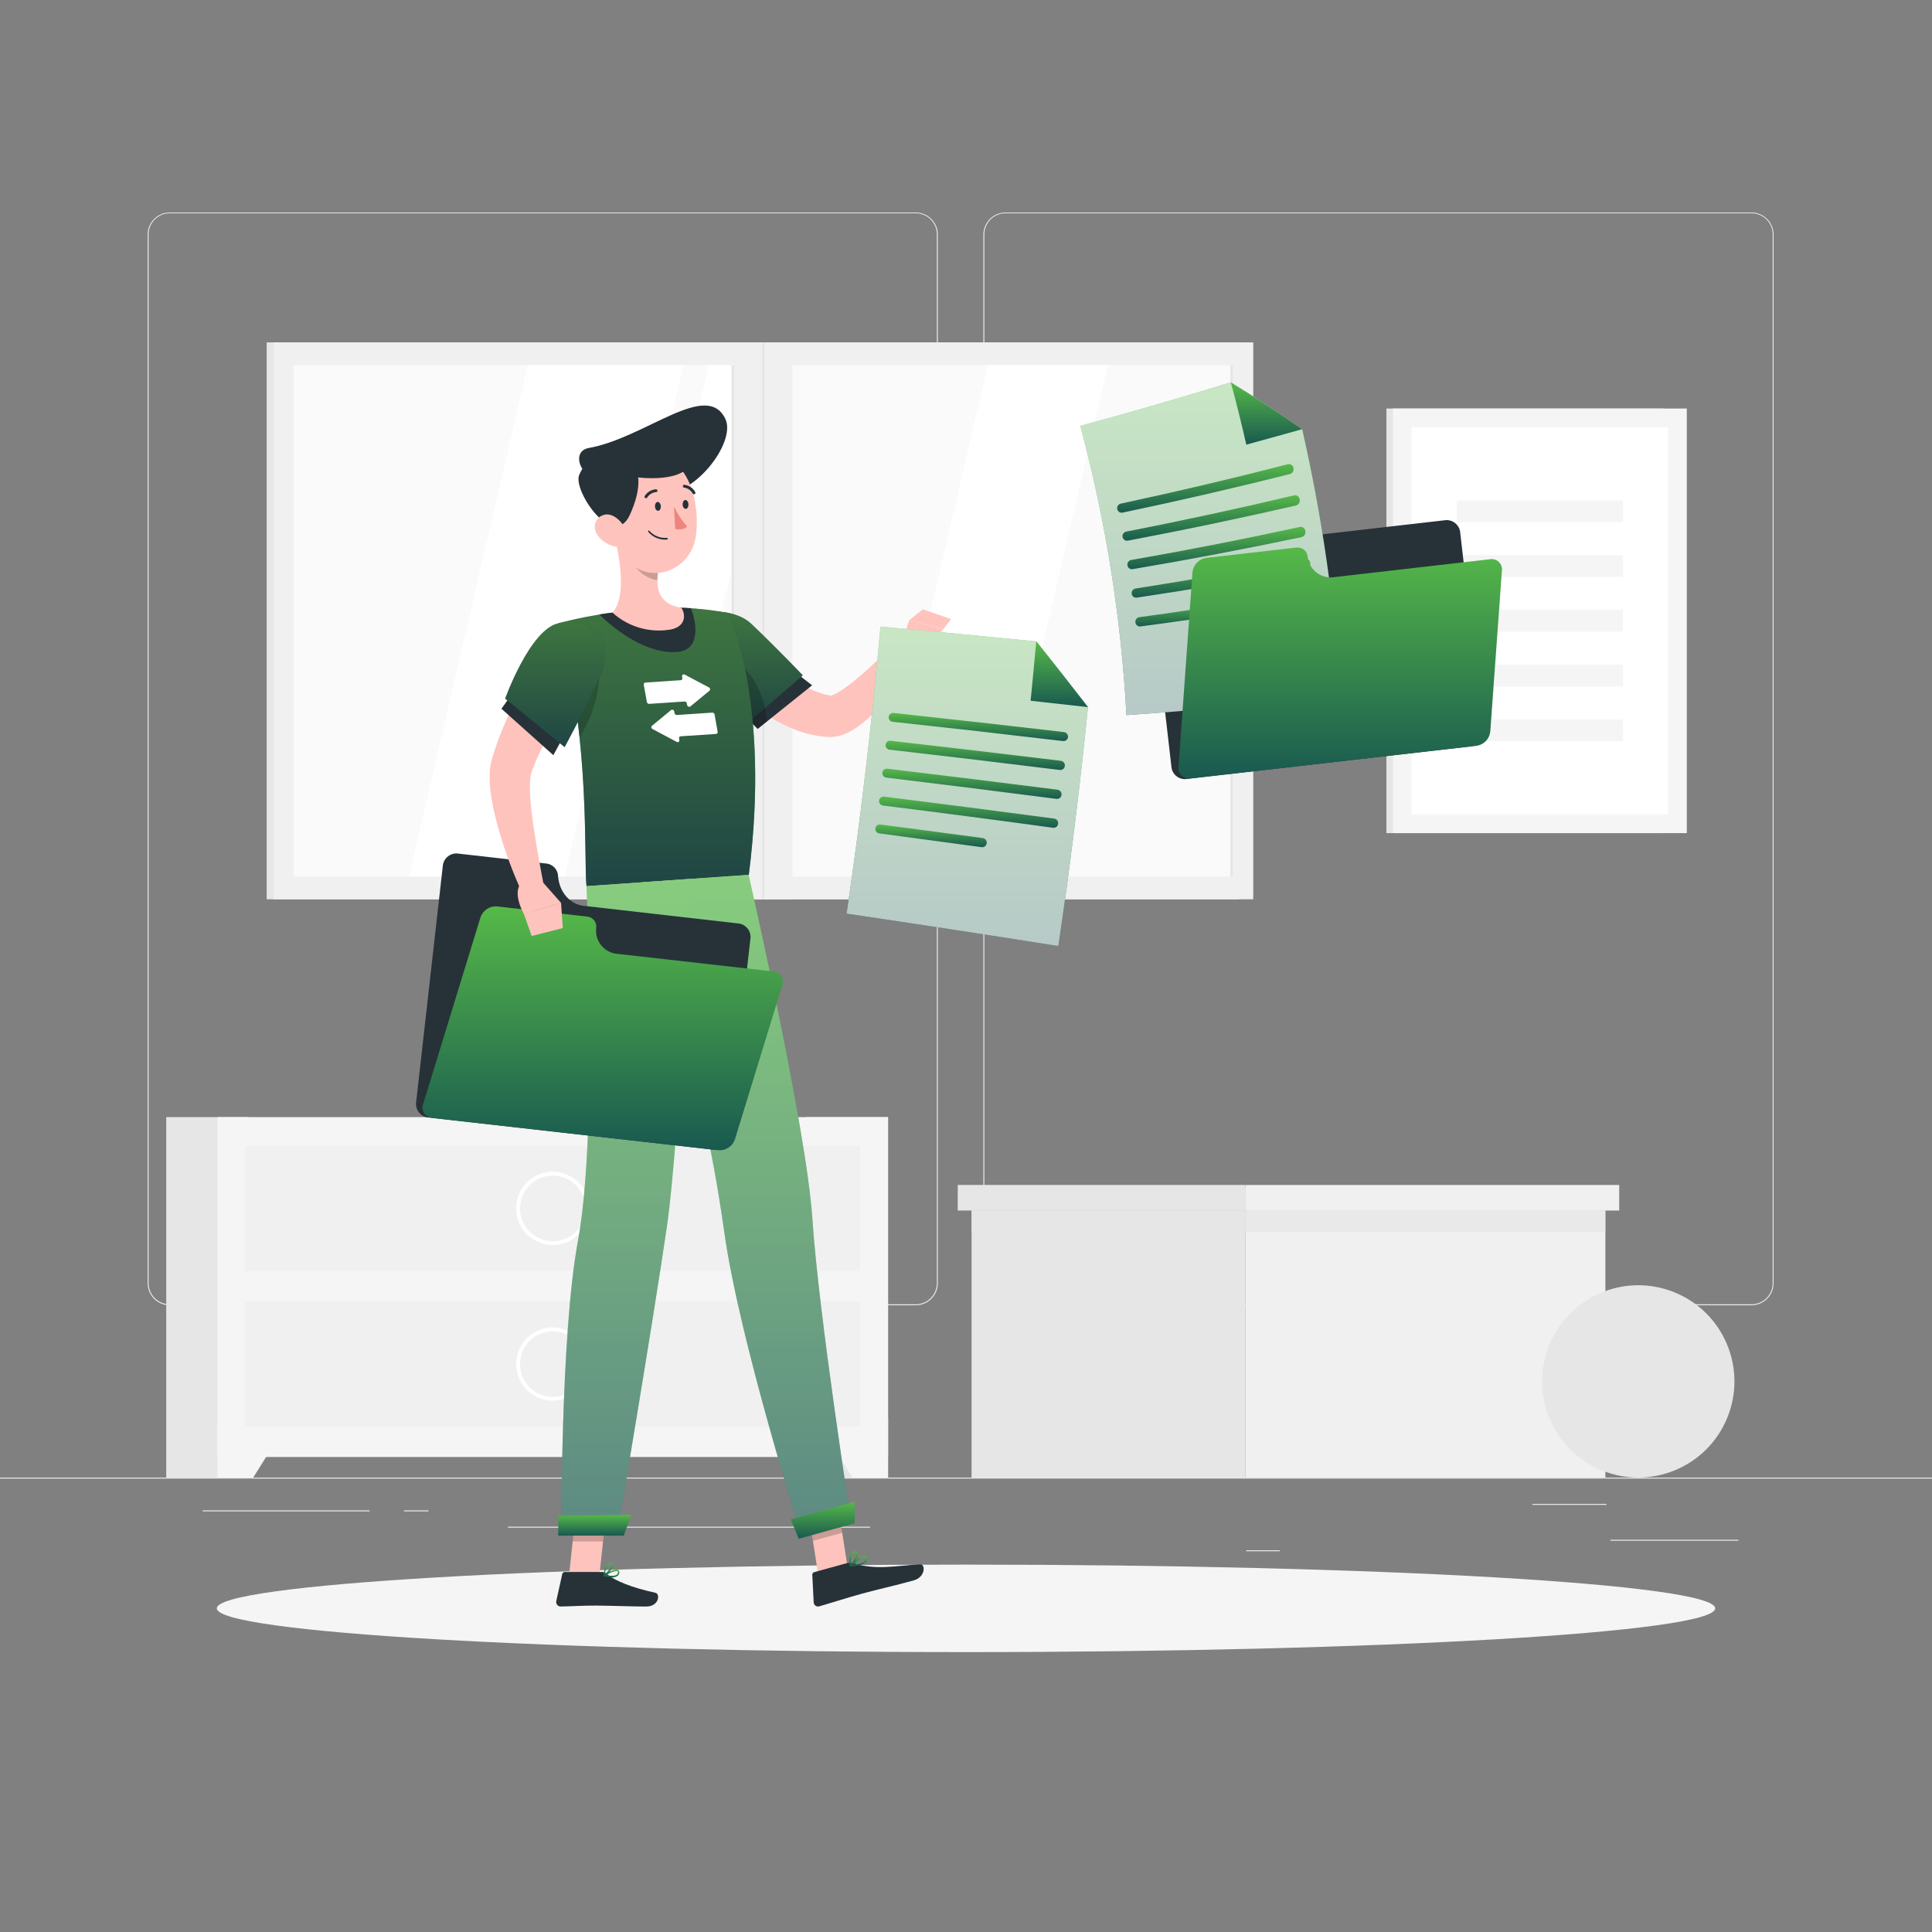 <svg width="400" height="400" viewBox="0 0 400 400" fill="none" xmlns="http://www.w3.org/2000/svg">
<rect x="0" y="0" width="400" height="400" fill="#808080" stroke="none"/>
<path d="M400 305.92H0V306.12H400V305.92Z" fill="#EBEBEB"/>
<path d="M359.92 318.792H333.424V318.992H359.92V318.792Z" fill="#EBEBEB"/>
<path d="M264.976 320.968H258.024V321.168H264.976V320.968Z" fill="#EBEBEB"/>
<path d="M332.624 311.368H317.272V311.568H332.624V311.368Z" fill="#EBEBEB"/>
<path d="M76.52 312.712H41.968V312.912H76.52V312.712Z" fill="#EBEBEB"/>
<path d="M88.712 312.712H83.648V312.912H88.712V312.712Z" fill="#EBEBEB"/>
<path d="M180.12 316.088H105.176V316.288H180.12V316.088Z" fill="#EBEBEB"/>
<path d="M189.6 270.24H35.128C33.918 270.238 32.758 269.756 31.903 268.899C31.048 268.043 30.568 266.882 30.568 265.672V48.528C30.578 47.325 31.063 46.174 31.917 45.327C32.771 44.479 33.925 44.002 35.128 44H189.6C190.812 44 191.973 44.481 192.83 45.338C193.687 46.195 194.168 47.356 194.168 48.568V265.672C194.168 266.884 193.687 268.045 192.83 268.902C191.973 269.759 190.812 270.24 189.6 270.24ZM35.128 44.16C33.971 44.162 32.862 44.623 32.044 45.442C31.227 46.261 30.768 47.371 30.768 48.528V265.672C30.768 266.829 31.227 267.939 32.044 268.758C32.862 269.577 33.971 270.038 35.128 270.04H189.6C190.758 270.038 191.868 269.577 192.686 268.758C193.505 267.94 193.966 266.83 193.968 265.672V48.528C193.966 47.37 193.505 46.26 192.686 45.442C191.868 44.623 190.758 44.162 189.6 44.16H35.128Z" fill="#EBEBEB"/>
<path d="M362.648 270.24H208.168C206.957 270.238 205.796 269.756 204.94 268.9C204.084 268.044 203.602 266.883 203.6 265.672V48.528C203.613 47.324 204.099 46.174 204.954 45.326C205.809 44.478 206.964 44.002 208.168 44H362.648C363.85 44.004 365.002 44.482 365.854 45.329C366.706 46.177 367.189 47.326 367.2 48.528V265.672C367.2 266.881 366.721 268.04 365.868 268.896C365.015 269.753 363.857 270.236 362.648 270.24ZM208.168 44.16C207.01 44.162 205.9 44.623 205.082 45.442C204.263 46.26 203.802 47.37 203.8 48.528V265.672C203.802 266.83 204.263 267.94 205.082 268.758C205.9 269.577 207.01 270.038 208.168 270.04H362.648C363.806 270.038 364.916 269.577 365.734 268.758C366.553 267.94 367.014 266.83 367.016 265.672V48.528C367.014 47.37 366.553 46.26 365.734 45.442C364.916 44.623 363.806 44.162 362.648 44.16H208.168Z" fill="#EBEBEB"/>
<path d="M256.48 70.888H55.216V186.192H256.48V70.888Z" fill="#E6E6E6"/>
<path d="M259.472 70.888H56.616V186.192H259.472V70.888Z" fill="#F0F0F0"/>
<path d="M255.288 181.48V75.592L60.808 75.592V181.48H255.288Z" fill="#FAFAFA"/>
<path d="M84.672 181.48L109.272 75.592H141.512L116.92 181.48H84.672Z" fill="white"/>
<path d="M122.136 181.48L146.728 75.592H161.288L136.696 181.48H122.136Z" fill="white"/>
<path d="M179.912 181.48L204.504 75.592H229.376L204.784 181.48H179.912Z" fill="white"/>
<path d="M255.28 181.48V75.592H254.744V181.48H255.28Z" fill="#E6E6E6"/>
<path d="M164.088 70.888H152V186.192H164.088V70.888Z" fill="#F0F0F0"/>
<path d="M152 181.48V75.592H151.464V181.48H152Z" fill="#E6E6E6"/>
<path d="M158.256 70.888H157.832V186.192H158.256V70.888Z" fill="#E6E6E6"/>
<path d="M183.864 231.288H166.8V305.912H183.864V231.288Z" fill="#E6E6E6"/>
<path d="M176.48 305.92H183.864V293.536H168.728L176.48 305.92Z" fill="#F5F5F5"/>
<path d="M51.48 231.288H34.416V305.912H51.48V231.288Z" fill="#E6E6E6"/>
<path d="M183.864 231.288H45.032V301.656H183.864V231.288Z" fill="#F5F5F5"/>
<path d="M52.424 305.92H45.032V293.536H60.176L52.424 305.92Z" fill="#F5F5F5"/>
<path d="M178.136 237.208H50.768V263.16H178.136V237.208Z" fill="#F0F0F0"/>
<path d="M114.448 257.768C112.948 257.768 111.481 257.323 110.234 256.489C108.986 255.656 108.014 254.471 107.441 253.085C106.867 251.698 106.717 250.173 107.01 248.702C107.304 247.23 108.027 245.879 109.088 244.819C110.15 243.758 111.502 243.037 112.973 242.745C114.445 242.453 115.97 242.604 117.356 243.18C118.741 243.755 119.925 244.728 120.758 245.976C121.59 247.225 122.034 248.692 122.032 250.192C122.03 252.202 121.23 254.129 119.808 255.55C118.386 256.97 116.458 257.768 114.448 257.768ZM114.448 243.408C113.106 243.408 111.795 243.806 110.679 244.551C109.563 245.297 108.694 246.356 108.18 247.596C107.667 248.836 107.533 250.2 107.794 251.516C108.056 252.832 108.702 254.04 109.651 254.989C110.6 255.938 111.809 256.584 113.125 256.846C114.44 257.108 115.805 256.973 117.044 256.46C118.284 255.946 119.343 255.077 120.089 253.961C120.834 252.845 121.232 251.534 121.232 250.192C121.232 248.393 120.517 246.667 119.245 245.395C117.973 244.123 116.247 243.408 114.448 243.408Z" fill="white"/>
<path d="M178.136 269.432H50.768V295.384H178.136V269.432Z" fill="#F0F0F0"/>
<path d="M114.448 289.992C112.948 289.992 111.482 289.547 110.235 288.714C108.987 287.881 108.015 286.696 107.441 285.31C106.867 283.924 106.717 282.4 107.01 280.928C107.302 279.457 108.025 278.106 109.085 277.045C110.146 275.985 111.497 275.262 112.968 274.97C114.44 274.677 115.964 274.827 117.35 275.401C118.736 275.975 119.921 276.947 120.754 278.195C121.587 279.442 122.032 280.908 122.032 282.408C122.03 284.419 121.23 286.347 119.808 287.768C118.387 289.19 116.459 289.99 114.448 289.992ZM114.448 275.632C113.106 275.632 111.794 276.03 110.678 276.776C109.562 277.522 108.693 278.582 108.18 279.822C107.666 281.062 107.533 282.426 107.795 283.742C108.057 285.059 108.704 286.267 109.654 287.216C110.603 288.164 111.813 288.81 113.129 289.071C114.446 289.331 115.81 289.196 117.05 288.681C118.289 288.167 119.348 287.296 120.093 286.179C120.837 285.062 121.234 283.75 121.232 282.408C121.23 280.61 120.514 278.887 119.242 277.616C117.97 276.346 116.246 275.632 114.448 275.632Z" fill="white"/>
<path d="M201.152 305.92H257.856V250.632H201.152V305.92Z" fill="#E6E6E6"/>
<path d="M332.376 250.624H257.856V305.912H332.376V250.624Z" fill="#F0F0F0"/>
<g style="mix-blend-mode:multiply" opacity="0.7">
<path d="M201.152 255.088L332.376 255.088V245.92L201.152 245.92V255.088Z" fill="#E6E6E6"/>
</g>
<path d="M198.288 250.624H257.848V245.328H198.288V250.624Z" fill="#E6E6E6"/>
<path d="M335.24 245.336H257.856V250.632H335.24V245.336Z" fill="#F0F0F0"/>
<path d="M357.251 294.366C361.87 284.392 357.529 272.56 347.554 267.941C337.579 263.321 325.748 267.662 321.128 277.637C316.509 287.612 320.85 299.443 330.825 304.063C340.8 308.683 352.631 304.341 357.251 294.366Z" fill="#E6E6E6"/>
<g style="mix-blend-mode:multiply" opacity="0.7">
<path d="M334.672 271.344C333 271.656 331.512 271.24 331.36 270.416C331.208 269.592 332.448 268.68 334.128 268.368C335.808 268.056 337.288 268.472 337.44 269.296C337.592 270.12 336.352 271.032 334.672 271.344Z" fill="#E6E6E6"/>
</g>
<g style="mix-blend-mode:multiply" opacity="0.7">
<path d="M327.011 276.218C328.204 274.999 328.686 273.537 328.089 272.953C327.492 272.37 326.041 272.885 324.849 274.105C323.657 275.324 323.175 276.786 323.772 277.37C324.369 277.953 325.819 277.438 327.011 276.218Z" fill="#E6E6E6"/>
</g>
<g style="mix-blend-mode:multiply" opacity="0.7">
<path d="M333.736 278.592C332.376 279.624 330.76 279.784 330.128 278.952C329.496 278.12 330.08 276.608 331.44 275.576C332.8 274.544 334.4 274.4 335.048 275.2C335.696 276 335.096 277.6 333.736 278.592Z" fill="#E6E6E6"/>
</g>
<path d="M344.376 84.584H287.04V172.488H344.376V84.584Z" fill="#E6E6E6"/>
<path d="M349.232 84.584H288.376V172.488H349.232V84.584Z" fill="#F5F5F5"/>
<path d="M345.344 168.608V88.464H292.248V168.608H345.344Z" fill="white"/>
<path d="M336 130.784V126.288H301.592V130.784H336Z" fill="#F5F5F5"/>
<path d="M336.008 119.448V114.952H301.6V119.448H336.008Z" fill="#F5F5F5"/>
<path d="M336.008 108.104V103.608H301.6V108.104H336.008Z" fill="#F5F5F5"/>
<path d="M336.008 142.12V137.624H301.6V142.12H336.008Z" fill="#F5F5F5"/>
<path d="M336.008 153.464V148.968H301.6V153.464H336.008Z" fill="#F5F5F5"/>
<path d="M200 342.048C285.666 342.048 355.112 337.994 355.112 332.992C355.112 327.991 285.666 323.936 200 323.936C114.334 323.936 44.888 327.991 44.888 332.992C44.888 337.994 114.334 342.048 200 342.048Z" fill="#F5F5F5"/>
<path d="M169.4 326.032L175.464 324.36L173.208 309.872L167.144 311.544L169.4 326.032Z" fill="#FFC3BD"/>
<path d="M117.808 326.184H124.096L125.664 311.616H119.376L117.808 326.184Z" fill="#FFC3BD"/>
<path d="M124.616 325.456H116.944C116.819 325.457 116.698 325.5 116.6 325.578C116.503 325.657 116.435 325.766 116.408 325.888L115.168 331.488C115.139 331.624 115.141 331.765 115.174 331.9C115.207 332.036 115.27 332.162 115.359 332.269C115.447 332.377 115.559 332.463 115.685 332.522C115.811 332.58 115.949 332.61 116.088 332.608C118.552 332.568 120.36 332.416 123.464 332.416C125.376 332.416 131.144 332.616 133.784 332.616C136.424 332.616 136.768 330.008 135.688 329.768C130.84 328.712 127.184 327.248 125.64 325.856C125.361 325.6 124.995 325.457 124.616 325.456Z" fill="#263238"/>
<path d="M175.2 323.672L168.576 325.496C168.456 325.527 168.35 325.6 168.277 325.7C168.204 325.801 168.168 325.924 168.176 326.048L168.464 331.776C168.475 331.911 168.516 332.042 168.584 332.159C168.652 332.277 168.746 332.377 168.858 332.454C168.969 332.531 169.097 332.581 169.231 332.602C169.365 332.624 169.502 332.615 169.632 332.576C172.032 331.88 175.424 330.792 178.432 329.96C181.944 328.992 185.032 328.36 189.144 327.216C191.64 326.528 191.632 323.824 190.528 323.88C185.496 324.152 181.592 325.104 176.8 323.704C176.28 323.545 175.726 323.533 175.2 323.672Z" fill="#263238"/>
<path d="M152.224 129.232C152.472 129.528 152.824 129.952 153.152 130.312L154.152 131.456C154.824 132.256 155.528 132.96 156.24 133.68C157.672 135.128 159.128 136.536 160.648 137.816C163.648 140.384 166.936 142.616 170.104 143.568C170.485 143.693 170.872 143.797 171.264 143.88L171.832 143.976C172.176 144.024 171.832 143.976 171.832 144.04C171.832 144.104 171.896 144.04 172.152 143.992C172.474 143.884 172.787 143.75 173.088 143.592C173.878 143.162 174.635 142.672 175.352 142.128C176.152 141.56 176.952 140.928 177.704 140.264C180.832 137.608 183.944 134.552 186.96 131.544L190.752 134.36C188.504 138.325 185.873 142.06 182.896 145.512C181.292 147.409 179.462 149.105 177.448 150.56C176.828 150.991 176.175 151.374 175.496 151.704C174.61 152.138 173.659 152.425 172.68 152.552C172.127 152.612 171.569 152.612 171.016 152.552L169.96 152.456C169.272 152.352 168.576 152.248 167.912 152.088C166.615 151.798 165.346 151.393 164.12 150.88C162.943 150.394 161.794 149.841 160.68 149.224C158.557 148.034 156.537 146.669 154.64 145.144C152.794 143.67 151.042 142.083 149.392 140.392C148.576 139.56 147.776 138.707 146.992 137.832C146.6 137.392 146.192 136.952 145.84 136.496C145.488 136.04 145.112 135.608 144.688 135.04L152.224 129.232Z" fill="#FFC3BD"/>
<path d="M154.424 148.456L156.872 150.912L168.136 141.888L164.104 138.76L154.424 148.456Z" fill="#263238"/>
<path d="M141.224 131.944C140.76 137.936 154.264 150.176 154.264 150.176L166.2 139.824C166.2 139.824 161.168 134.496 155.528 129.144C151.64 125.464 141.728 125.456 141.224 131.944Z" fill="#263238"/>
<path opacity="0.5" d="M141.224 131.944C140.76 137.936 154.264 150.176 154.264 150.176L166.2 139.824C166.2 139.824 161.168 134.496 155.528 129.144C151.64 125.464 141.728 125.456 141.224 131.944Z" fill="url(#paint0_linear_252_12787)"/>
<path opacity="0.2" d="M158.4 146.592C158.28 146.032 158.128 145.472 157.96 144.92C156.408 139.992 152.864 135.528 147.312 135.024C144.808 134.8 144.112 136.56 144.264 139.144C147.251 143.121 150.599 146.814 154.264 150.176L155.272 149.304L156.872 150.904L158.8 149.36C158.736 148.429 158.602 147.503 158.4 146.592Z" fill="black"/>
<path d="M186.456 133.696L188.248 128.416L195.32 130.232C193.874 131.911 192.267 133.444 190.52 134.808L186.456 133.696Z" fill="#FFC3BD"/>
<path d="M191.048 126.144L196.904 128.176L195.32 130.232L188.248 128.416L191.048 126.144Z" fill="#FFC3BD"/>
<path opacity="0.2" d="M173.208 309.872L174.376 317.344L168.304 319.016L167.144 311.544L173.208 309.872Z" fill="black"/>
<path opacity="0.2" d="M119.368 311.624H125.664L124.856 319.136H118.56L119.368 311.624Z" fill="black"/>
<path d="M115.656 129.04C117.505 135.829 118.842 142.747 119.656 149.736C120.248 154.608 120.608 159.256 120.832 163.48C121.352 173.368 121.136 180.904 121.432 183.48C126.352 183.144 144.888 181.88 155.032 181.144C159.608 145.36 150.88 126.928 150.88 126.928C148.223 126.43 145.538 126.096 142.84 125.928C142.272 125.928 141.696 125.872 141.112 125.864C136.34 125.92 131.574 126.251 126.84 126.856C125.936 126.96 125.032 127.096 124.152 127.24C119.616 127.944 115.656 129.04 115.656 129.04Z" fill="#263238"/>
<path opacity="0.5" d="M115.656 129.04C117.505 135.829 118.842 142.747 119.656 149.736C120.248 154.608 120.608 159.256 120.832 163.48C121.352 173.368 121.136 180.904 121.432 183.48C126.352 183.144 144.888 181.88 155.032 181.144C159.608 145.36 150.88 126.928 150.88 126.928C148.223 126.43 145.538 126.096 142.84 125.928C142.272 125.928 141.696 125.872 141.112 125.864C136.34 125.92 131.574 126.251 126.84 126.856C125.936 126.96 125.032 127.096 124.152 127.24C119.616 127.944 115.656 129.04 115.656 129.04Z" fill="url(#paint1_linear_252_12787)"/>
<path d="M147.464 147.544L140.136 148.032C140.027 148.036 139.919 148.002 139.833 147.934C139.746 147.867 139.687 147.771 139.664 147.664L139.6 147.312C139.589 147.238 139.56 147.169 139.514 147.11C139.469 147.052 139.409 147.006 139.341 146.977C139.273 146.948 139.198 146.937 139.124 146.945C139.051 146.953 138.98 146.981 138.92 147.024L134.976 150.272C134.928 150.318 134.892 150.375 134.872 150.438C134.851 150.501 134.846 150.568 134.857 150.633C134.868 150.699 134.895 150.761 134.935 150.813C134.975 150.866 135.028 150.908 135.088 150.936L140.088 153.592C140.148 153.633 140.22 153.655 140.293 153.656C140.366 153.656 140.437 153.635 140.498 153.595C140.559 153.554 140.607 153.497 140.635 153.429C140.663 153.362 140.67 153.288 140.656 153.216L140.592 152.872C140.582 152.822 140.582 152.77 140.593 152.719C140.605 152.669 140.627 152.622 140.658 152.581C140.689 152.54 140.728 152.507 140.774 152.482C140.819 152.458 140.869 152.443 140.92 152.44L148.248 151.952C148.299 151.949 148.349 151.936 148.395 151.912C148.44 151.889 148.48 151.856 148.512 151.816C148.544 151.776 148.567 151.729 148.579 151.68C148.591 151.63 148.593 151.578 148.584 151.528L147.944 147.912C147.921 147.803 147.86 147.706 147.772 147.639C147.684 147.571 147.575 147.538 147.464 147.544Z" fill="white"/>
<path d="M134.4 145.728L141.728 145.24C141.838 145.234 141.946 145.268 142.033 145.336C142.12 145.403 142.179 145.5 142.2 145.608L142.264 145.96C142.276 146.034 142.307 146.103 142.353 146.161C142.399 146.22 142.459 146.266 142.528 146.294C142.597 146.323 142.672 146.334 142.746 146.326C142.82 146.318 142.891 146.291 142.952 146.248L146.896 143C146.943 142.953 146.979 142.894 146.999 142.83C147.019 142.767 147.023 142.699 147.011 142.633C147 142.567 146.972 142.505 146.931 142.451C146.89 142.398 146.837 142.356 146.776 142.328L141.784 139.68C141.724 139.639 141.652 139.617 141.579 139.616C141.506 139.616 141.435 139.637 141.374 139.677C141.313 139.718 141.265 139.775 141.237 139.843C141.209 139.91 141.202 139.984 141.216 140.056L141.272 140.4C141.282 140.45 141.282 140.501 141.271 140.551C141.259 140.601 141.237 140.647 141.206 140.688C141.175 140.728 141.135 140.761 141.09 140.785C141.045 140.808 140.995 140.822 140.944 140.824L133.616 141.32C133.565 141.323 133.515 141.336 133.469 141.359C133.424 141.383 133.384 141.416 133.352 141.456C133.32 141.496 133.297 141.543 133.285 141.592C133.273 141.642 133.271 141.694 133.28 141.744L133.928 145.352C133.947 145.461 134.006 145.56 134.093 145.629C134.18 145.698 134.289 145.734 134.4 145.728Z" fill="white"/>
<path d="M126.792 126.832C131.526 126.227 136.292 125.896 141.064 125.84C141.648 125.84 142.232 125.84 142.8 125.904H143C144.016 128.008 145.336 134.272 140.656 134.92C134.304 135.8 127.12 130.312 124.104 127.2C124.984 127.072 125.896 126.936 126.792 126.832Z" fill="#263238"/>
<path opacity="0.2" d="M124.136 138.096C124.2 143.243 122.763 148.297 120 152.64C119.912 151.68 119.8 150.712 119.68 149.736C119.232 146.072 118.656 142.28 117.888 138.448L124.136 138.096Z" fill="black"/>
<path d="M127.096 110.664C128.312 115.2 129.8 123.544 126.8 126.832C128.316 128.208 130.11 129.242 132.06 129.864C134.01 130.487 136.071 130.683 138.104 130.44C142.048 130.08 142.056 127.304 141.072 125.84C135.864 124.976 135.728 121.168 136.376 117.536L127.096 110.664Z" fill="#FFC3BD"/>
<path opacity="0.2" d="M130.88 113.472L136.368 117.528C136.206 118.375 136.118 119.234 136.104 120.096C134.128 119.952 131.304 117.992 130.944 115.96C130.77 115.142 130.748 114.298 130.88 113.472Z" fill="black"/>
<path d="M150.184 86.744C152.512 91.64 143.368 103.544 135.904 102.24C131.69 101.439 127.519 100.425 123.408 99.2C119.784 98.144 118.456 93.36 121.904 92.752C133.6 90.664 146.328 78.616 150.184 86.744Z" fill="#263238"/>
<path d="M126.064 103.8C126.864 109.984 127.04 113.648 130.408 116.6C135.464 121.072 142.936 117.688 144.008 111.376C144.96 105.696 143.464 96.528 137.208 94.48C135.826 94.015 134.349 93.913 132.916 94.183C131.484 94.452 130.145 95.085 129.027 96.02C127.909 96.955 127.049 98.161 126.53 99.523C126.012 100.886 125.851 102.358 126.064 103.8Z" fill="#FFC3BD"/>
<path d="M138.112 111.712C137.381 111.778 136.644 111.667 135.965 111.389C135.285 111.11 134.683 110.672 134.208 110.112C134.179 110.082 134.162 110.042 134.162 110C134.162 109.958 134.179 109.918 134.208 109.888C134.222 109.872 134.24 109.86 134.259 109.851C134.278 109.843 134.299 109.839 134.32 109.839C134.341 109.839 134.362 109.843 134.381 109.851C134.4 109.86 134.418 109.872 134.432 109.888C134.881 110.398 135.444 110.796 136.074 111.051C136.705 111.305 137.386 111.408 138.064 111.352C138.085 111.351 138.106 111.354 138.126 111.361C138.146 111.368 138.164 111.379 138.18 111.393C138.195 111.407 138.208 111.424 138.217 111.443C138.226 111.462 138.231 111.483 138.232 111.504C138.241 111.525 138.244 111.548 138.243 111.572C138.241 111.595 138.234 111.617 138.223 111.637C138.211 111.657 138.195 111.674 138.176 111.687C138.157 111.7 138.135 111.709 138.112 111.712Z" fill="#263238"/>
<path d="M130.4 106.6C132.744 101.496 133.248 96.272 128.96 94.672C124.672 93.072 121.072 95.216 119.88 98.44C118.688 101.664 126.992 114.04 130.4 106.6Z" fill="#263238"/>
<path d="M125.544 96.864C129.848 99.944 144.6 100.128 142.52 94.592C140.96 90.448 130.712 90.576 125.544 96.864Z" fill="#263238"/>
<path d="M123.736 110.848C124.664 112.114 126.057 112.959 127.608 113.2C129.664 113.504 130.432 111.6 129.648 109.792C128.936 108.192 127.008 106.048 125.048 106.592C123.088 107.136 122.608 109.28 123.736 110.848Z" fill="#FFC3BD"/>
<path d="M176.256 315.32L165.992 318.144C165.992 318.144 153.128 277.6 149.992 255.336C149.152 249.432 147.864 241.128 145.888 232.28C143.4 221.136 140.288 209.08 137.712 199.64C135.008 189.696 132.912 182.664 132.912 182.664L154.984 181.12C154.984 181.12 166.92 233.2 168.192 252.32C169.52 272.272 176.256 315.32 176.256 315.32Z" fill="url(#paint2_linear_252_12787)"/>
<path opacity="0.3" d="M176.256 315.32L165.992 318.144C165.992 318.144 153.128 277.6 149.992 255.336C149.152 249.432 147.864 241.128 145.888 232.28C143.4 221.136 140.288 209.08 137.712 199.64C135.008 189.696 132.912 182.664 132.912 182.664L154.984 181.12C154.984 181.12 166.92 233.2 168.192 252.32C169.52 272.272 176.256 315.32 176.256 315.32Z" fill="#FAFAFA"/>
<path opacity="0.2" d="M145.864 232.28C143.376 221.136 140.264 209.08 137.688 199.64L139.976 194.704C145.448 201.208 146.92 221.344 145.864 232.28Z" fill="black"/>
<path d="M143.096 181.952C143.096 181.952 140.696 235.808 138.056 254.048C135.144 274.048 127.76 317.68 127.76 317.68H116.24C116.24 317.68 116.048 276.288 119.656 256.936C123.768 234.904 121.432 183.464 121.432 183.464L143.096 181.952Z" fill="url(#paint3_linear_252_12787)"/>
<path opacity="0.3" d="M143.096 181.952C143.096 181.952 140.696 235.808 138.056 254.048C135.144 274.048 127.76 317.68 127.76 317.68H116.24C116.24 317.68 116.048 276.288 119.656 256.936C123.768 234.904 121.432 183.464 121.432 183.464L143.096 181.952Z" fill="#FAFAFA"/>
<path d="M129.144 317.928H115.576V313.872L130.736 313.608L129.144 317.928Z" fill="url(#paint4_linear_252_12787)"/>
<path d="M176.968 315.376L165.376 318.576L163.704 314.576L176.92 310.912L176.968 315.376Z" fill="url(#paint5_linear_252_12787)"/>
<path d="M135.616 104.88C135.616 105.384 135.944 105.776 136.28 105.752C136.616 105.728 136.848 105.296 136.816 104.792C136.784 104.288 136.48 103.896 136.152 103.92C135.824 103.944 135.576 104.368 135.616 104.88Z" fill="#263238"/>
<path d="M141.336 104.48C141.336 104.984 141.664 105.376 142 105.352C142.336 105.328 142.568 104.896 142.536 104.392C142.504 103.888 142.2 103.496 141.872 103.52C141.544 103.544 141.304 104 141.336 104.48Z" fill="#263238"/>
<path d="M139.536 104.856C140.247 106.361 141.162 107.761 142.256 109.016C141.456 109.912 139.792 109.52 139.792 109.52L139.536 104.856Z" fill="#ED847E"/>
<path d="M133.712 103.152C133.766 103.156 133.821 103.145 133.87 103.121C133.919 103.097 133.961 103.061 133.992 103.016C134.189 102.698 134.456 102.431 134.775 102.235C135.093 102.039 135.452 101.92 135.824 101.888C135.903 101.888 135.978 101.857 136.033 101.801C136.089 101.746 136.12 101.67 136.12 101.592C136.12 101.513 136.089 101.438 136.033 101.383C135.978 101.327 135.903 101.296 135.824 101.296C135.352 101.325 134.894 101.466 134.487 101.709C134.081 101.951 133.738 102.287 133.488 102.688C133.445 102.755 133.431 102.836 133.447 102.914C133.464 102.992 133.51 103.06 133.576 103.104C133.618 103.128 133.664 103.144 133.712 103.152Z" fill="#263238"/>
<path d="M143.648 102.336C143.703 102.341 143.758 102.331 143.808 102.308C143.858 102.284 143.9 102.247 143.931 102.201C143.961 102.155 143.978 102.101 143.981 102.046C143.983 101.991 143.97 101.936 143.944 101.888C143.717 101.473 143.393 101.118 143.001 100.853C142.608 100.589 142.158 100.422 141.688 100.368C141.649 100.365 141.609 100.369 141.572 100.382C141.535 100.394 141.501 100.414 141.472 100.441C141.442 100.467 141.419 100.499 141.402 100.534C141.386 100.57 141.377 100.609 141.376 100.648C141.374 100.726 141.401 100.802 141.454 100.86C141.506 100.918 141.578 100.954 141.656 100.96C142.026 101.013 142.379 101.152 142.686 101.366C142.993 101.58 143.246 101.863 143.424 102.192C143.448 102.231 143.481 102.265 143.519 102.29C143.558 102.315 143.602 102.331 143.648 102.336Z" fill="#263238"/>
<path d="M126.696 326.56C127.123 326.594 127.55 326.481 127.904 326.24C128.017 326.142 128.104 326.017 128.158 325.878C128.212 325.739 128.232 325.589 128.216 325.44C128.216 325.354 128.192 325.269 128.147 325.195C128.102 325.122 128.037 325.063 127.96 325.024C127.264 324.664 125.232 325.912 125.008 326.056C124.982 326.069 124.961 326.09 124.948 326.116C124.935 326.142 124.931 326.171 124.936 326.2C124.94 326.23 124.952 326.258 124.972 326.281C124.992 326.304 125.019 326.32 125.048 326.328C125.587 326.466 126.14 326.544 126.696 326.56ZM127.632 325.256C127.698 325.251 127.765 325.265 127.824 325.296C127.864 325.296 127.912 325.352 127.92 325.472C127.933 325.572 127.921 325.673 127.884 325.766C127.848 325.86 127.789 325.943 127.712 326.008C127.368 326.296 126.552 326.336 125.48 326.12C126.135 325.696 126.866 325.402 127.632 325.256Z" fill="url(#paint6_linear_252_12787)"/>
<path d="M125.088 326.336H125.152C125.808 325.984 127.064 324.6 126.928 323.936C126.909 323.825 126.851 323.725 126.764 323.653C126.678 323.581 126.568 323.542 126.456 323.544C126.343 323.529 126.228 323.539 126.119 323.572C126.01 323.605 125.91 323.661 125.824 323.736C125.096 324.328 124.944 326.136 124.936 326.224C124.934 326.25 124.939 326.277 124.95 326.3C124.961 326.324 124.978 326.345 125 326.36C125.031 326.361 125.062 326.352 125.088 326.336ZM126.352 323.784H126.4C126.592 323.784 126.608 323.896 126.616 323.936C126.696 324.344 125.896 325.392 125.248 325.88C125.291 325.165 125.547 324.479 125.984 323.912C126.087 323.826 126.218 323.78 126.352 323.784Z" fill="url(#paint7_linear_252_12787)"/>
<path d="M176.048 324.344C177.08 324.272 178.88 324.024 179.384 323.256C179.462 323.139 179.51 323.005 179.524 322.866C179.538 322.726 179.517 322.586 179.464 322.456C179.438 322.379 179.392 322.31 179.332 322.256C179.272 322.201 179.199 322.163 179.12 322.144C178.272 321.944 176.168 323.84 175.92 324.064C175.896 324.084 175.879 324.111 175.872 324.141C175.865 324.172 175.868 324.203 175.88 324.232C175.892 324.266 175.915 324.296 175.945 324.316C175.976 324.336 176.012 324.346 176.048 324.344ZM179.04 322.448C179.071 322.456 179.099 322.472 179.122 322.494C179.144 322.517 179.16 322.545 179.168 322.576C179.21 322.655 179.232 322.743 179.232 322.832C179.232 322.921 179.21 323.009 179.168 323.088C178.888 323.52 177.904 323.848 176.504 324C177.344 323.272 178.544 322.4 179.04 322.448Z" fill="url(#paint8_linear_252_12787)"/>
<path d="M176.048 324.344C176.084 324.356 176.124 324.356 176.16 324.344C176.8 323.808 177.896 322.096 177.592 321.448C177.52 321.288 177.352 321.12 176.944 321.192C176.798 321.216 176.658 321.269 176.532 321.349C176.407 321.429 176.3 321.533 176.216 321.656C175.624 322.504 175.912 324.184 175.92 324.256C175.926 324.281 175.938 324.304 175.955 324.323C175.972 324.342 175.993 324.358 176.016 324.368L176.048 324.344ZM177.168 321.44C177.288 321.44 177.312 321.512 177.32 321.536C177.504 321.928 176.8 323.232 176.176 323.888C176.054 323.176 176.154 322.444 176.464 321.792C176.526 321.702 176.605 321.627 176.697 321.569C176.79 321.511 176.893 321.473 177 321.456C177.055 321.444 177.112 321.439 177.168 321.44Z" fill="url(#paint9_linear_252_12787)"/>
<path d="M115.544 181.424C115.529 180.795 115.298 180.191 114.888 179.714C114.478 179.237 113.915 178.917 113.296 178.808L94.576 176.696C93.83 176.674 93.106 176.948 92.561 177.457C92.015 177.967 91.693 178.67 91.664 179.416L86.176 228.04C86.042 228.772 86.201 229.528 86.618 230.145C87.035 230.761 87.678 231.189 88.408 231.336L147.824 238.04C148.568 238.06 149.291 237.785 149.834 237.276C150.378 236.767 150.699 236.064 150.728 235.32L155.344 194.52C155.48 193.787 155.323 193.031 154.905 192.414C154.487 191.797 153.843 191.369 153.112 191.224L120.8 187.536C117.984 187.2 115.808 184.688 115.544 181.424Z" fill="#263238"/>
<path d="M123.44 192.088C123.474 191.811 123.453 191.531 123.376 191.263C123.299 190.994 123.169 190.745 122.994 190.528C122.818 190.311 122.601 190.132 122.354 190.002C122.108 189.871 121.838 189.792 121.56 189.768L102.84 187.656C102.098 187.613 101.364 187.818 100.752 188.24C100.141 188.662 99.687 189.276 99.464 189.984L87.624 228.536C87.501 228.843 87.45 229.174 87.477 229.504C87.504 229.833 87.608 230.152 87.779 230.434C87.951 230.717 88.186 230.956 88.466 231.132C88.746 231.308 89.063 231.416 89.392 231.448L148.8 238.152C149.542 238.197 150.277 237.992 150.889 237.57C151.501 237.148 151.954 236.533 152.176 235.824L161.936 204.048C162.059 203.741 162.11 203.41 162.083 203.08C162.056 202.751 161.952 202.432 161.781 202.15C161.609 201.867 161.374 201.628 161.094 201.452C160.814 201.276 160.497 201.168 160.168 201.136L127.84 197.488C127.19 197.439 126.557 197.258 125.979 196.957C125.401 196.655 124.891 196.239 124.479 195.734C124.068 195.228 123.763 194.645 123.585 194.018C123.406 193.391 123.357 192.734 123.44 192.088Z" fill="url(#paint10_linear_252_12787)"/>
<path d="M122.44 138.264L120.672 140.8C120.072 141.664 119.488 142.536 118.912 143.424C117.76 145.184 116.648 146.968 115.56 148.752C114.472 150.536 113.488 152.368 112.544 154.192C111.6 156.016 110.784 157.856 110.104 159.696L110.04 159.856V159.92C110.025 159.967 110.006 160.012 109.984 160.056C109.984 160.2 109.912 160.328 109.88 160.496C109.824 160.832 109.784 161.232 109.744 161.664C109.684 162.602 109.684 163.542 109.744 164.48C109.856 166.464 110.08 168.56 110.392 170.648C110.992 174.84 111.784 179.144 112.592 183.376L108.112 184.864C106.223 180.756 104.637 176.515 103.368 172.176C102.697 169.938 102.163 167.662 101.768 165.36C101.559 164.121 101.428 162.871 101.376 161.616C101.349 160.909 101.365 160.201 101.424 159.496C101.424 159.12 101.52 158.696 101.576 158.304L101.728 157.64L101.808 157.312L101.872 157.08C103.206 152.56 105.039 148.203 107.336 144.088C108.44 142.067 109.613 140.096 110.856 138.176C111.48 137.216 112.112 136.272 112.768 135.328C113.424 134.384 114.08 133.488 114.84 132.496L122.44 138.264Z" fill="#FFC3BD"/>
<path d="M105.84 143.912L103.816 146.736L114.568 156.352L116.992 151.864L105.84 143.912Z" fill="#263238"/>
<path d="M115.656 129.04C109.76 130.232 104.592 144.648 104.592 144.648L116.896 154.672C116.896 154.672 120.896 147.344 124.152 140.272C127.664 132.568 122.8 127.6 115.656 129.04Z" fill="#263238"/>
<path opacity="0.5" d="M115.656 129.04C109.76 130.232 104.592 144.648 104.592 144.648L116.896 154.672C116.896 154.672 120.896 147.344 124.152 140.272C127.664 132.568 122.8 127.6 115.656 129.04Z" fill="url(#paint11_linear_252_12787)"/>
<path d="M111.912 182.128L116.16 186.928L108.472 189.28C108.472 189.28 105.76 184.416 108.176 182.688L111.912 182.128Z" fill="#FFC3BD"/>
<path d="M116.52 192.144L110.08 193.784L108.472 189.248L116.16 186.896L116.52 192.144Z" fill="#FFC3BD"/>
<path d="M260.632 106.584C260.479 105.974 260.118 105.436 259.612 105.062C259.105 104.688 258.484 104.502 257.856 104.536L239.136 106.688C238.405 106.835 237.761 107.265 237.345 107.883C236.929 108.502 236.773 109.26 236.912 109.992L242.512 158.6C242.541 159.345 242.864 160.048 243.409 160.556C243.955 161.064 244.679 161.336 245.424 161.312L304.8 154.496C305.531 154.349 306.175 153.92 306.591 153.301C307.007 152.683 307.163 151.925 307.024 151.192L302.336 110.392C302.303 109.649 301.979 108.948 301.434 108.441C300.89 107.934 300.168 107.661 299.424 107.68L267.104 111.392C264.312 111.68 261.6 109.704 260.632 106.584Z" fill="#263238"/>
<path d="M269.6 88.864C273.737 106.969 276.381 125.383 277.504 143.92C262.741 145.669 247.981 147.048 233.224 148.056C232.115 127.817 228.914 107.748 223.672 88.168C234.099 85.363 244.485 82.357 254.832 79.152C259.824 82.235 264.747 85.472 269.6 88.864Z" fill="url(#paint12_linear_252_12787)"/>
<path opacity="0.7" d="M269.6 88.864C273.737 106.969 276.381 125.383 277.504 143.92C262.741 145.669 247.981 147.048 233.224 148.056C232.115 127.817 228.914 107.748 223.672 88.168C234.099 85.363 244.485 82.357 254.832 79.152C259.824 82.235 264.747 85.472 269.6 88.864Z" fill="#FAFAFA"/>
<path d="M267.112 98.136C255.576 101.032 244.005 103.699 232.4 106.136C232.28 106.159 232.156 106.158 232.036 106.133C231.916 106.108 231.802 106.06 231.701 105.991C231.6 105.922 231.513 105.833 231.447 105.73C231.38 105.628 231.334 105.513 231.312 105.392C231.262 105.149 231.308 104.897 231.441 104.688C231.574 104.478 231.783 104.329 232.024 104.272C243.619 101.792 255.173 99.069 266.688 96.104C266.814 96.079 266.944 96.08 267.069 96.107C267.195 96.134 267.314 96.187 267.418 96.262C267.522 96.337 267.61 96.433 267.676 96.543C267.742 96.654 267.784 96.777 267.8 96.904C267.857 97.158 267.819 97.424 267.692 97.652C267.565 97.879 267.358 98.052 267.112 98.136Z" fill="url(#paint13_linear_252_12787)"/>
<path d="M268.36 104.64C256.765 107.307 245.147 109.739 233.504 111.936C233.383 111.958 233.259 111.955 233.139 111.929C233.019 111.902 232.906 111.852 232.805 111.782C232.705 111.711 232.619 111.621 232.554 111.517C232.488 111.413 232.444 111.297 232.424 111.176C232.377 110.931 232.427 110.678 232.565 110.47C232.702 110.262 232.916 110.116 233.16 110.064C244.792 107.797 256.397 105.293 267.976 102.552C268.101 102.529 268.229 102.532 268.353 102.56C268.477 102.589 268.593 102.642 268.696 102.717C268.798 102.792 268.884 102.887 268.949 102.996C269.014 103.105 269.056 103.226 269.072 103.352C269.14 103.617 269.104 103.898 268.972 104.138C268.84 104.377 268.621 104.557 268.36 104.64Z" fill="url(#paint14_linear_252_12787)"/>
<path d="M269.48 111.2C257.837 113.654 246.173 115.867 234.488 117.84C234.365 117.859 234.24 117.854 234.12 117.824C233.999 117.794 233.886 117.74 233.787 117.665C233.688 117.59 233.604 117.497 233.542 117.389C233.48 117.282 233.44 117.163 233.424 117.04C233.402 116.915 233.406 116.787 233.435 116.663C233.463 116.539 233.517 116.422 233.591 116.32C233.666 116.217 233.76 116.13 233.869 116.064C233.978 115.998 234.098 115.955 234.224 115.936C245.893 113.899 257.544 111.616 269.176 109.088C269.304 109.069 269.434 109.077 269.559 109.11C269.684 109.143 269.8 109.202 269.902 109.282C270.003 109.362 270.086 109.462 270.147 109.576C270.208 109.69 270.245 109.815 270.256 109.944C270.314 110.213 270.266 110.494 270.121 110.729C269.977 110.963 269.747 111.132 269.48 111.2Z" fill="url(#paint15_linear_252_12787)"/>
<path d="M270.472 117.76C258.787 119.995 247.08 121.987 235.352 123.736C235.231 123.753 235.107 123.746 234.988 123.714C234.87 123.683 234.759 123.629 234.661 123.555C234.564 123.48 234.482 123.387 234.421 123.281C234.359 123.175 234.32 123.058 234.304 122.936C234.267 122.686 234.331 122.431 234.48 122.228C234.63 122.024 234.854 121.888 235.104 121.848C246.837 120.024 258.531 117.96 270.184 115.656C270.312 115.639 270.443 115.649 270.567 115.685C270.692 115.721 270.807 115.782 270.907 115.865C271.007 115.947 271.089 116.049 271.147 116.165C271.206 116.28 271.24 116.407 271.248 116.536C271.299 116.801 271.247 117.075 271.103 117.302C270.959 117.53 270.733 117.694 270.472 117.76Z" fill="url(#paint16_linear_252_12787)"/>
<path d="M257.336 126.664C250.264 127.757 243.187 128.768 236.104 129.696C235.981 129.709 235.857 129.698 235.738 129.663C235.619 129.628 235.509 129.569 235.413 129.491C235.317 129.413 235.237 129.317 235.179 129.208C235.12 129.099 235.084 128.979 235.072 128.856C235.042 128.609 235.108 128.359 235.257 128.16C235.406 127.96 235.626 127.825 235.872 127.784C242.944 126.819 250.013 125.765 257.08 124.624C257.206 124.611 257.334 124.623 257.456 124.66C257.577 124.697 257.69 124.758 257.788 124.839C257.886 124.92 257.966 125.02 258.024 125.133C258.083 125.246 258.118 125.369 258.128 125.496C258.169 125.755 258.11 126.02 257.963 126.237C257.816 126.453 257.592 126.606 257.336 126.664Z" fill="url(#paint17_linear_252_12787)"/>
<path d="M269.6 88.864C265.755 89.931 261.899 90.997 258.032 92.064C257.056 87.739 255.989 83.443 254.832 79.176C259.824 82.243 264.747 85.472 269.6 88.864Z" fill="url(#paint18_linear_252_12787)"/>
<path d="M270.728 115.2C270.7 114.923 270.615 114.655 270.481 114.411C270.346 114.167 270.163 113.953 269.943 113.782C269.723 113.611 269.471 113.486 269.202 113.415C268.933 113.344 268.652 113.328 268.376 113.368L249.656 115.512C248.923 115.638 248.253 116.004 247.752 116.553C247.251 117.102 246.947 117.803 246.888 118.544L244 158.768C243.953 159.094 243.983 159.427 244.087 159.739C244.191 160.052 244.366 160.336 244.599 160.569C244.832 160.802 245.116 160.977 245.429 161.081C245.741 161.185 246.074 161.215 246.4 161.168L305.784 154.4C306.517 154.277 307.187 153.913 307.689 153.365C308.191 152.817 308.494 152.117 308.552 151.376L310.952 118.216C311.004 117.887 310.978 117.551 310.877 117.234C310.775 116.917 310.601 116.628 310.367 116.391C310.134 116.154 309.848 115.974 309.533 115.868C309.218 115.761 308.882 115.73 308.552 115.776L276.232 119.488C275.586 119.587 274.927 119.553 274.295 119.388C273.663 119.223 273.072 118.931 272.556 118.53C272.041 118.128 271.613 117.626 271.299 117.054C270.984 116.481 270.79 115.85 270.728 115.2Z" fill="url(#paint19_linear_252_12787)"/>
<path d="M225.256 146.4C223.592 162.976 221.544 179.464 219.112 195.864C204.515 193.549 189.907 191.312 175.288 189.152C178.189 169.488 180.525 149.68 182.296 129.728C193.032 130.709 203.781 131.733 214.544 132.8C218.144 137.28 221.715 141.813 225.256 146.4Z" fill="url(#paint20_linear_252_12787)"/>
<path opacity="0.7" d="M225.256 146.4C223.592 162.976 221.544 179.464 219.112 195.864C204.515 193.549 189.907 191.312 175.288 189.152C178.189 169.488 180.525 149.68 182.296 129.728C193.032 130.709 203.781 131.733 214.544 132.8C218.144 137.28 221.715 141.813 225.256 146.4Z" fill="#FAFAFA"/>
<path d="M220.096 153.432C208.363 152.04 196.595 150.707 184.792 149.432C184.551 149.4 184.332 149.275 184.183 149.083C184.033 148.892 183.965 148.649 183.992 148.408C184.024 148.169 184.148 147.951 184.338 147.802C184.527 147.653 184.768 147.583 185.008 147.608C196.784 148.877 208.555 150.197 220.32 151.568C220.565 151.608 220.785 151.74 220.934 151.939C221.084 152.137 221.15 152.386 221.12 152.632C221.084 152.871 220.958 153.087 220.768 153.236C220.577 153.385 220.337 153.455 220.096 153.432Z" fill="url(#paint21_linear_252_12787)"/>
<path d="M219.432 159.416C207.699 157.965 195.939 156.563 184.152 155.208C183.91 155.172 183.691 155.044 183.542 154.85C183.393 154.656 183.324 154.411 183.352 154.168C183.386 153.928 183.512 153.711 183.703 153.561C183.894 153.412 184.135 153.343 184.376 153.368C196.147 154.707 207.909 156.091 219.664 157.52C219.911 157.56 220.132 157.694 220.281 157.894C220.431 158.094 220.496 158.344 220.464 158.592C220.436 158.838 220.311 159.063 220.118 159.217C219.925 159.372 219.678 159.443 219.432 159.416Z" fill="url(#paint22_linear_252_12787)"/>
<path d="M218.736 165.4C207.003 163.88 195.251 162.411 183.48 160.992C183.238 160.956 183.019 160.828 182.87 160.634C182.721 160.44 182.652 160.195 182.68 159.952C182.716 159.711 182.843 159.494 183.035 159.345C183.228 159.196 183.47 159.127 183.712 159.152C195.445 160.555 207.2 162.005 218.976 163.504C219.223 163.544 219.444 163.678 219.593 163.878C219.743 164.078 219.808 164.328 219.776 164.576C219.746 164.823 219.62 165.047 219.425 165.202C219.231 165.356 218.983 165.427 218.736 165.4Z" fill="url(#paint23_linear_252_12787)"/>
<path d="M218.008 171.376C206.275 169.776 194.541 168.243 182.808 166.776C182.565 166.742 182.345 166.614 182.195 166.42C182.046 166.225 181.978 165.98 182.008 165.736C182.04 165.494 182.166 165.274 182.359 165.124C182.553 164.974 182.797 164.907 183.04 164.936C194.773 166.398 206.52 167.912 218.28 169.48C218.528 169.52 218.751 169.655 218.901 169.857C219.05 170.059 219.115 170.311 219.08 170.56C219.064 170.685 219.024 170.805 218.961 170.913C218.899 171.022 218.815 171.117 218.715 171.193C218.615 171.269 218.501 171.324 218.38 171.356C218.259 171.387 218.132 171.394 218.008 171.376Z" fill="url(#paint24_linear_252_12787)"/>
<path d="M203.256 175.4C196.184 174.435 189.112 173.483 182.04 172.544C181.919 172.529 181.802 172.491 181.696 172.43C181.589 172.37 181.496 172.289 181.422 172.192C181.348 172.095 181.293 171.984 181.262 171.866C181.231 171.748 181.223 171.625 181.24 171.504C181.272 171.262 181.398 171.042 181.591 170.892C181.785 170.742 182.029 170.675 182.272 170.704C189.355 171.627 196.427 172.565 203.488 173.52C203.736 173.558 203.958 173.691 204.108 173.892C204.258 174.093 204.322 174.344 204.288 174.592C204.256 174.835 204.13 175.056 203.937 175.207C203.744 175.358 203.5 175.427 203.256 175.4Z" fill="url(#paint25_linear_252_12787)"/>
<path d="M225.256 146.4L213.376 145.088C213.792 140.981 214.181 136.872 214.544 132.76C218.144 137.267 221.715 141.813 225.256 146.4Z" fill="url(#paint26_linear_252_12787)"/>
<defs>
<linearGradient id="paint0_linear_252_12787" x1="153.706" y1="126.658" x2="153.706" y2="150.176" gradientUnits="userSpaceOnUse">
<stop stop-color="#56B948"/>
<stop offset="1" stop-color="#195950"/>
</linearGradient>
<linearGradient id="paint1_linear_252_12787" x1="136.007" y1="125.864" x2="136.007" y2="183.48" gradientUnits="userSpaceOnUse">
<stop stop-color="#56B948"/>
<stop offset="1" stop-color="#195950"/>
</linearGradient>
<linearGradient id="paint2_linear_252_12787" x1="154.584" y1="181.12" x2="154.584" y2="318.144" gradientUnits="userSpaceOnUse">
<stop stop-color="#56B948"/>
<stop offset="1" stop-color="#195950"/>
</linearGradient>
<linearGradient id="paint3_linear_252_12787" x1="129.667" y1="181.952" x2="129.667" y2="317.68" gradientUnits="userSpaceOnUse">
<stop stop-color="#56B948"/>
<stop offset="1" stop-color="#195950"/>
</linearGradient>
<linearGradient id="paint4_linear_252_12787" x1="123.156" y1="313.608" x2="123.156" y2="317.928" gradientUnits="userSpaceOnUse">
<stop stop-color="#56B948"/>
<stop offset="1" stop-color="#195950"/>
</linearGradient>
<linearGradient id="paint5_linear_252_12787" x1="170.336" y1="310.912" x2="170.336" y2="318.576" gradientUnits="userSpaceOnUse">
<stop stop-color="#56B948"/>
<stop offset="1" stop-color="#195950"/>
</linearGradient>
<linearGradient id="paint6_linear_252_12787" x1="126.578" y1="324.959" x2="126.578" y2="326.566" gradientUnits="userSpaceOnUse">
<stop stop-color="#56B948"/>
<stop offset="1" stop-color="#195950"/>
</linearGradient>
<linearGradient id="paint7_linear_252_12787" x1="125.937" y1="323.537" x2="125.937" y2="326.36" gradientUnits="userSpaceOnUse">
<stop stop-color="#56B948"/>
<stop offset="1" stop-color="#195950"/>
</linearGradient>
<linearGradient id="paint8_linear_252_12787" x1="177.698" y1="322.129" x2="177.698" y2="324.344" gradientUnits="userSpaceOnUse">
<stop stop-color="#56B948"/>
<stop offset="1" stop-color="#195950"/>
</linearGradient>
<linearGradient id="paint9_linear_252_12787" x1="176.744" y1="321.175" x2="176.744" y2="324.368" gradientUnits="userSpaceOnUse">
<stop stop-color="#56B948"/>
<stop offset="1" stop-color="#195950"/>
</linearGradient>
<linearGradient id="paint10_linear_252_12787" x1="124.78" y1="187.65" x2="124.78" y2="238.158" gradientUnits="userSpaceOnUse">
<stop stop-color="#56B948"/>
<stop offset="1" stop-color="#195950"/>
</linearGradient>
<linearGradient id="paint11_linear_252_12787" x1="114.956" y1="128.792" x2="114.956" y2="154.672" gradientUnits="userSpaceOnUse">
<stop stop-color="#56B948"/>
<stop offset="1" stop-color="#195950"/>
</linearGradient>
<linearGradient id="paint12_linear_252_12787" x1="250.588" y1="79.152" x2="250.588" y2="148.056" gradientUnits="userSpaceOnUse">
<stop stop-color="#56B948"/>
<stop offset="1" stop-color="#195950"/>
</linearGradient>
<linearGradient id="paint13_linear_252_12787" x1="249.559" y1="96.086" x2="249.559" y2="106.153" gradientUnits="userSpaceOnUse">
<stop stop-color="#56B948"/>
<stop offset="1" stop-color="#195950"/>
</linearGradient>
<linearGradient id="paint14_linear_252_12787" x1="250.756" y1="102.537" x2="250.756" y2="111.951" gradientUnits="userSpaceOnUse">
<stop stop-color="#56B948"/>
<stop offset="1" stop-color="#195950"/>
</linearGradient>
<linearGradient id="paint15_linear_252_12787" x1="251.845" y1="109.078" x2="251.845" y2="117.851" gradientUnits="userSpaceOnUse">
<stop stop-color="#56B948"/>
<stop offset="1" stop-color="#195950"/>
</linearGradient>
<linearGradient id="paint16_linear_252_12787" x1="252.781" y1="115.648" x2="252.781" y2="123.745" gradientUnits="userSpaceOnUse">
<stop stop-color="#56B948"/>
<stop offset="1" stop-color="#195950"/>
</linearGradient>
<linearGradient id="paint17_linear_252_12787" x1="246.603" y1="124.619" x2="246.603" y2="129.701" gradientUnits="userSpaceOnUse">
<stop stop-color="#56B948"/>
<stop offset="1" stop-color="#195950"/>
</linearGradient>
<linearGradient id="paint18_linear_252_12787" x1="262.216" y1="79.176" x2="262.216" y2="92.064" gradientUnits="userSpaceOnUse">
<stop stop-color="#56B948"/>
<stop offset="1" stop-color="#195950"/>
</linearGradient>
<linearGradient id="paint19_linear_252_12787" x1="277.478" y1="113.346" x2="277.478" y2="161.19" gradientUnits="userSpaceOnUse">
<stop stop-color="#56B948"/>
<stop offset="1" stop-color="#195950"/>
</linearGradient>
<linearGradient id="paint20_linear_252_12787" x1="200.272" y1="129.728" x2="200.272" y2="195.864" gradientUnits="userSpaceOnUse">
<stop stop-color="#56B948"/>
<stop offset="1" stop-color="#195950"/>
</linearGradient>
<linearGradient id="paint21_linear_252_12787" x1="202.557" y1="147.603" x2="202.557" y2="153.436" gradientUnits="userSpaceOnUse">
<stop stop-color="#56B948"/>
<stop offset="1" stop-color="#195950"/>
</linearGradient>
<linearGradient id="paint22_linear_252_12787" x1="201.909" y1="153.363" x2="201.909" y2="159.422" gradientUnits="userSpaceOnUse">
<stop stop-color="#56B948"/>
<stop offset="1" stop-color="#195950"/>
</linearGradient>
<linearGradient id="paint23_linear_252_12787" x1="201.229" y1="159.147" x2="201.229" y2="165.406" gradientUnits="userSpaceOnUse">
<stop stop-color="#56B948"/>
<stop offset="1" stop-color="#195950"/>
</linearGradient>
<linearGradient id="paint24_linear_252_12787" x1="200.545" y1="164.929" x2="200.545" y2="171.386" gradientUnits="userSpaceOnUse">
<stop stop-color="#56B948"/>
<stop offset="1" stop-color="#195950"/>
</linearGradient>
<linearGradient id="paint25_linear_252_12787" x1="192.764" y1="170.697" x2="192.764" y2="175.406" gradientUnits="userSpaceOnUse">
<stop stop-color="#56B948"/>
<stop offset="1" stop-color="#195950"/>
</linearGradient>
<linearGradient id="paint26_linear_252_12787" x1="219.316" y1="132.76" x2="219.316" y2="146.4" gradientUnits="userSpaceOnUse">
<stop stop-color="#56B948"/>
<stop offset="1" stop-color="#195950"/>
</linearGradient>
</defs>
</svg>
